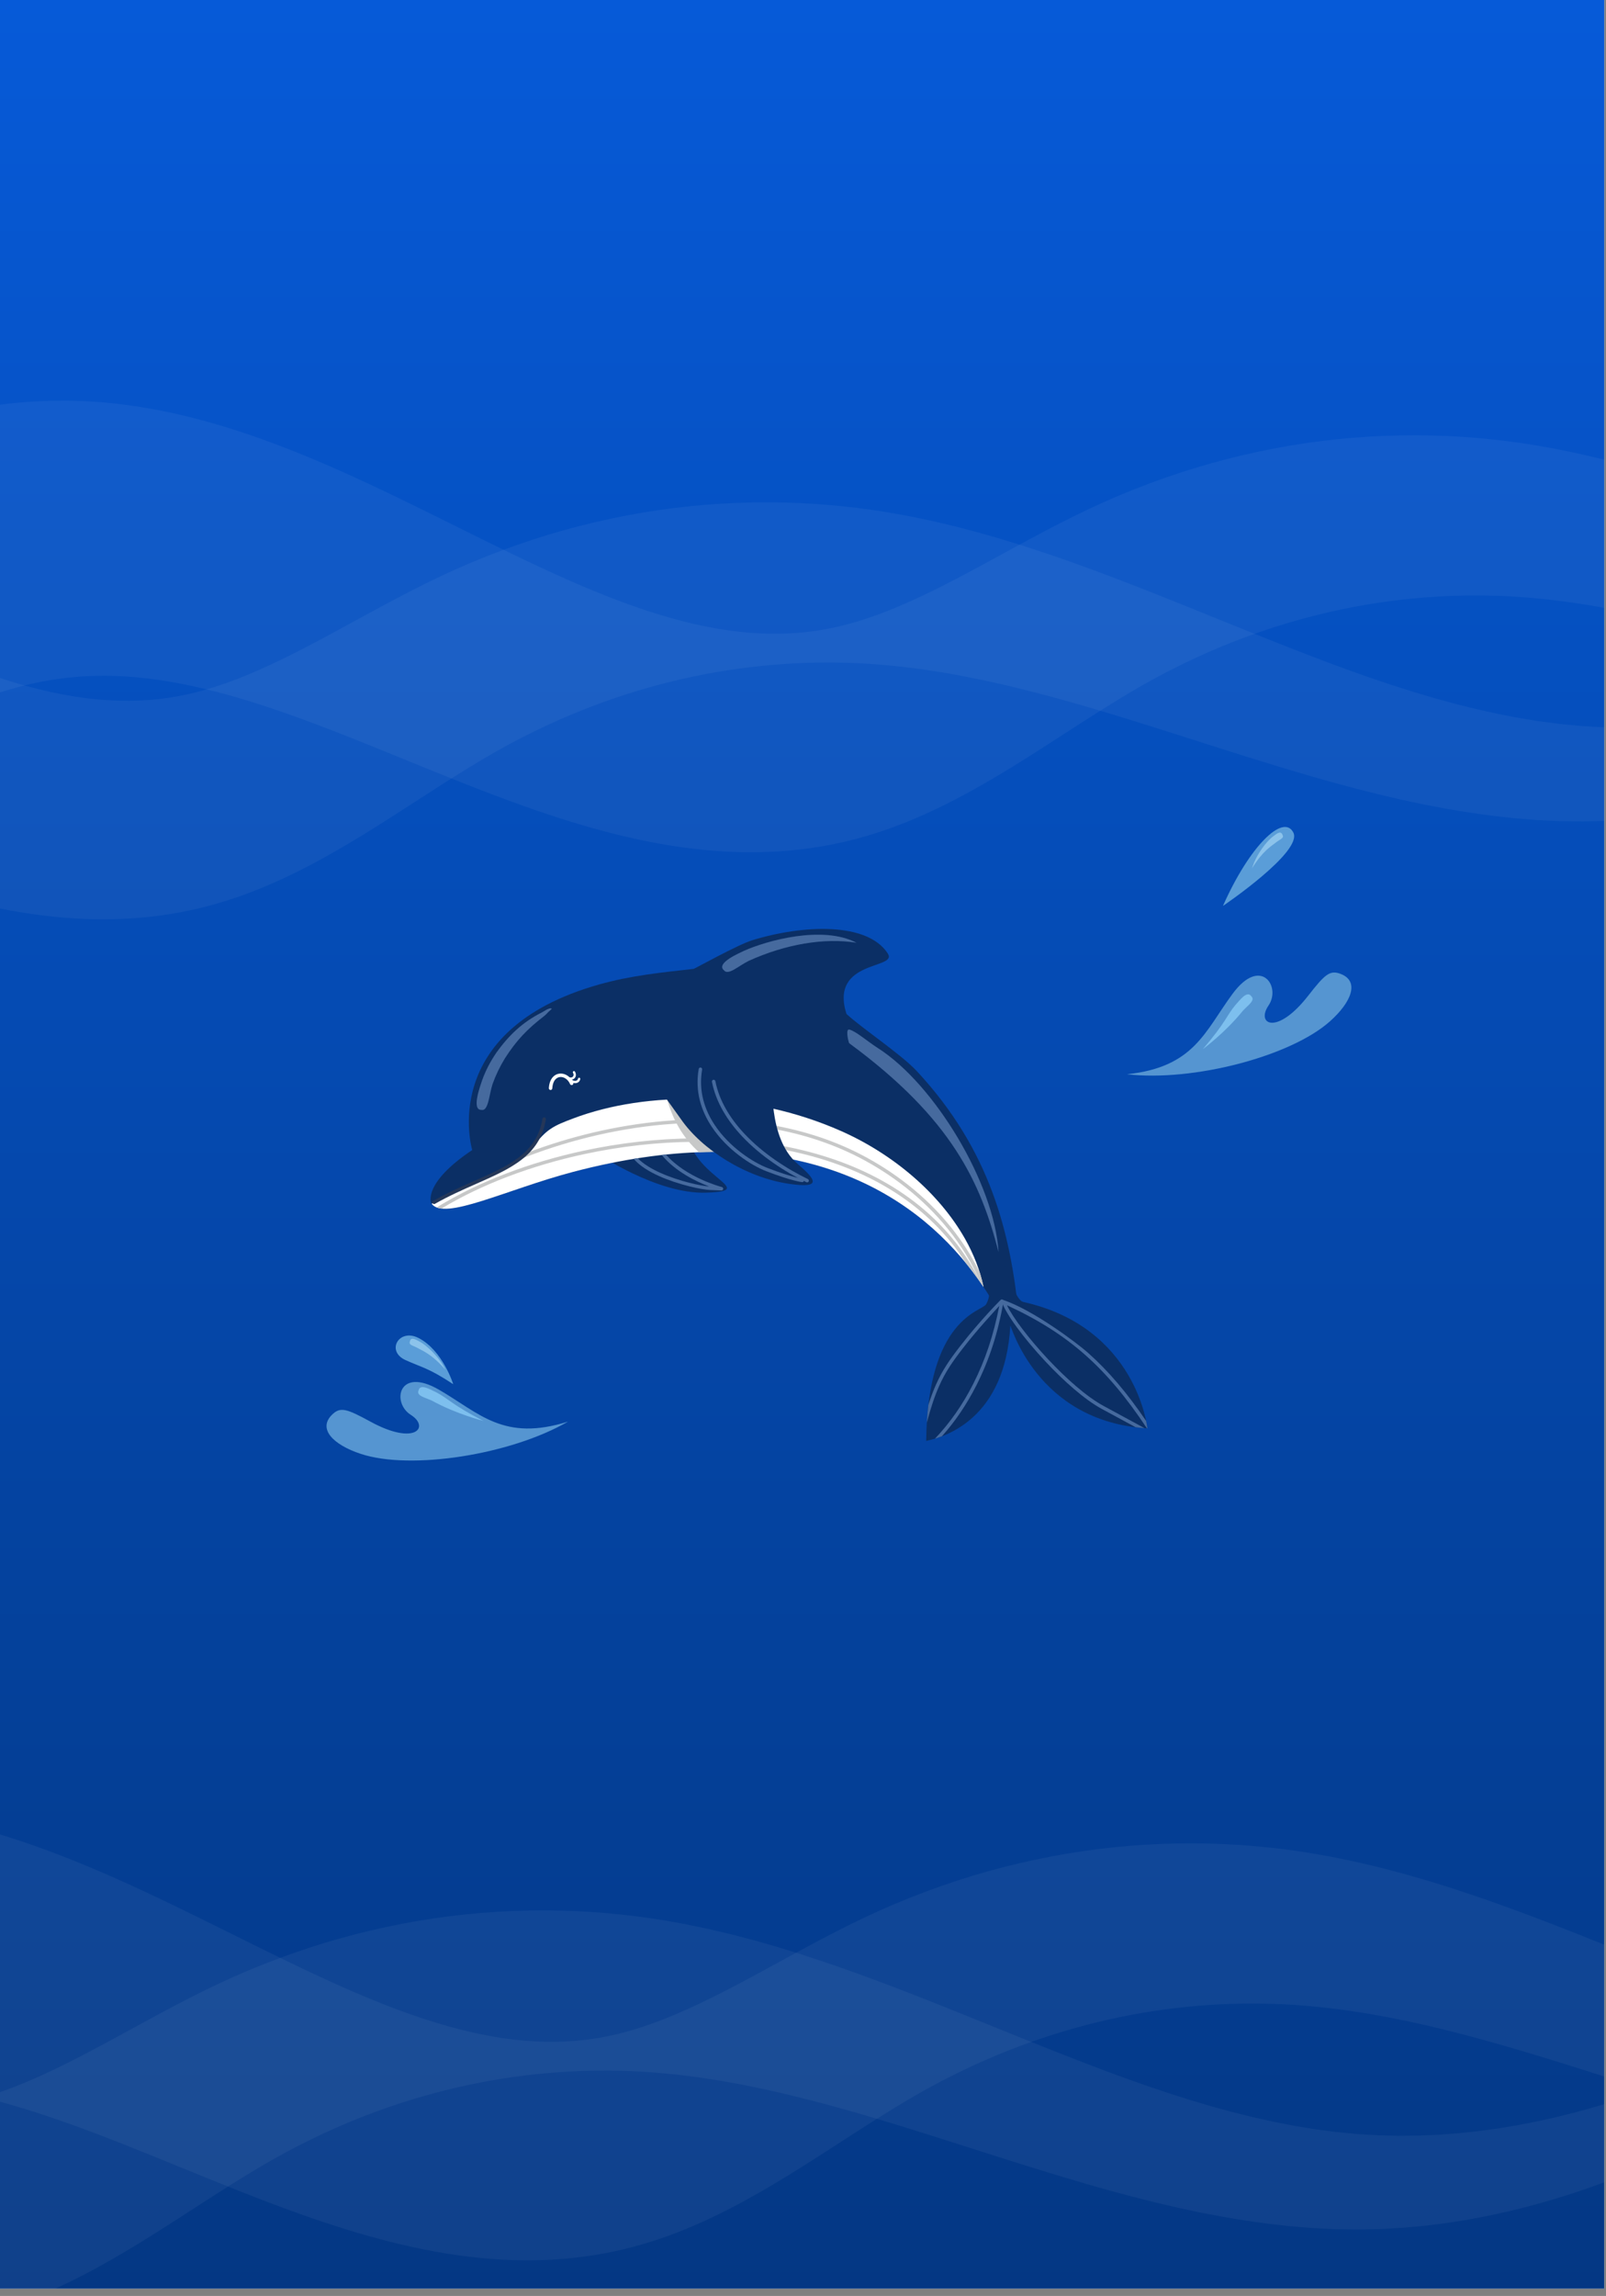 <svg xmlns="http://www.w3.org/2000/svg" fill="none" viewBox="721.817 0 718.976 1027.25" style="max-height: 500px" width="718.976" height="1027.25">
<rect x="721.817" y="0" width="718.976" height="1027.25" fill="#808080" stroke="none"/>
<g clip-path="url(#clip0_6_43)">
<rect fill="white" height="1024" width="1440"/>
<g clip-path="url(#clip1_6_43)">
<rect fill="url(#paint0_linear_6_43)" transform="translate(721)" height="1024" width="720"/>
<path fill="white" d="M706.655 183.602C717.051 181.502 727.557 180.15 738.125 179.577L742.092 179.407C743.414 179.358 744.734 179.283 746.06 179.291L750.036 179.27C751.361 179.269 752.684 179.244 754.013 179.301L757.995 179.428C759.322 179.477 760.647 179.501 761.976 179.609L765.961 179.886C767.288 179.982 768.623 180.062 769.928 180.211L773.86 180.618L774.843 180.723L775.82 180.849L777.774 181.103L779.728 181.358C780.379 181.443 781.03 181.528 781.675 181.634L785.555 182.24C786.851 182.433 788.133 182.674 789.417 182.907L793.265 183.615L797.087 184.403L798.997 184.8L800.892 185.233L804.682 186.107C805.939 186.41 807.189 186.735 808.442 187.05C810.956 187.664 813.428 188.372 815.913 189.05L816.843 189.308L817.766 189.58L819.613 190.125L821.459 190.671C822.074 190.852 822.69 191.033 823.298 191.228C825.735 192.001 828.189 192.747 830.598 193.569L834.224 194.783L837.82 196.047L839.617 196.68L841.401 197.334L844.964 198.647C846.149 199.089 847.322 199.548 848.501 199.999C849.676 200.454 850.862 200.898 852.025 201.368C854.36 202.3 856.702 203.222 859.009 204.187L862.479 205.624L865.923 207.088L867.645 207.821L869.353 208.567L872.769 210.059C877.298 212.074 881.805 214.11 886.25 216.188C890.711 218.256 895.108 220.362 899.494 222.468C903.86 224.581 908.211 226.702 912.51 228.824L937.98 241.436C942.175 243.51 946.327 245.536 950.474 247.548C954.607 249.537 958.734 251.517 962.824 253.42C966.924 255.342 970.992 257.182 975.053 258.995L978.09 260.326L979.608 260.992L981.121 261.636L984.147 262.928L987.162 264.178C1003.23 270.824 1019.01 276.206 1034.48 279.612C1038.34 280.429 1042.19 281.197 1046 281.751L1047.44 281.971L1048.15 282.082L1048.87 282.17L1051.72 282.53L1052.43 282.622L1053.14 282.691L1054.56 282.83L1055.98 282.97C1056.46 283.017 1056.93 283.067 1057.4 283.092C1059.28 283.21 1061.17 283.381 1063.04 283.422L1064.45 283.477C1064.91 283.49 1065.39 283.527 1065.85 283.521L1068.65 283.539C1069.12 283.538 1069.58 283.558 1070.05 283.543L1071.44 283.507L1074.22 283.437L1076.99 283.274L1078.38 283.197L1079.75 283.067L1082.51 282.817L1085.25 282.471L1086.62 282.301C1086.85 282.277 1087.07 282.24 1087.3 282.2L1087.98 282.088L1090.71 281.646C1094.32 281.003 1097.94 280.189 1101.6 279.214C1105.27 278.227 1108.96 277.056 1112.68 275.755C1113.62 275.417 1114.55 275.102 1115.48 274.75L1118.29 273.686C1120.17 272.939 1122.05 272.202 1123.95 271.391C1131.52 268.219 1139.22 264.486 1147.06 260.463C1154.91 256.415 1162.89 252.064 1171.07 247.594L1177.25 244.23L1183.51 240.849C1187.71 238.597 1191.96 236.343 1196.29 234.133C1200.62 231.922 1205.01 229.749 1209.47 227.643L1212.84 226.094C1213.96 225.584 1215.08 225.051 1216.21 224.566L1219.59 223.085L1221.28 222.346L1222.97 221.638C1241.06 214.039 1259.5 208.01 1278.17 203.654C1296.83 199.285 1315.7 196.487 1334.64 195.362C1353.59 194.222 1372.61 194.666 1391.57 196.792L1395.12 197.195C1396.3 197.339 1397.49 197.505 1398.67 197.659C1399.85 197.82 1401.04 197.966 1402.22 198.139L1405.77 198.678C1408.13 199.012 1410.48 199.463 1412.84 199.873L1416.36 200.5L1418.13 200.815C1418.72 200.913 1419.3 201.051 1419.88 201.166L1426.9 202.62L1428.65 202.986C1429.23 203.108 1429.81 203.255 1430.39 203.389L1433.87 204.209L1437.36 205.03L1439.1 205.44L1440.83 205.889L1447.74 207.699L1449.47 208.152L1451.19 208.642L1454.62 209.623L1458.05 210.603L1459.77 211.097L1461.47 211.62L1468.29 213.718C1468.86 213.894 1469.43 214.063 1469.99 214.246L1471.69 214.8L1475.07 215.909C1479.6 217.356 1484.07 218.934 1488.56 220.475C1489.68 220.855 1490.79 221.262 1491.91 221.662L1495.25 222.865C1497.48 223.669 1499.71 224.46 1501.92 225.297L1508.57 227.776C1510.78 228.606 1512.98 229.463 1515.18 230.306C1519.6 231.983 1523.97 233.725 1528.35 235.44C1537.09 238.907 1545.8 242.414 1554.44 245.92C1571.76 252.94 1588.89 259.869 1606.01 266.299L1612.42 268.658L1615.62 269.837L1618.83 270.971L1625.24 273.237L1631.64 275.398C1632.71 275.756 1633.78 276.126 1634.84 276.473L1638.05 277.494C1640.18 278.171 1642.32 278.867 1644.45 279.528L1650.86 281.439L1652.46 281.918C1652.99 282.077 1653.53 282.238 1654.06 282.382L1657.26 283.265C1665.81 285.696 1674.35 287.693 1682.91 289.513L1689.32 290.76L1690.92 291.073C1691.46 291.179 1691.99 291.252 1692.53 291.344L1695.73 291.868L1698.94 292.394L1700.54 292.657C1701.08 292.737 1701.61 292.797 1702.15 292.87L1708.56 293.706L1710.16 293.916L1711.76 294.067L1714.97 294.372L1718.17 294.679L1719.78 294.829L1721.38 294.924L1727.79 295.307L1728.6 295.355L1729.4 295.376L1731 295.416L1734.21 295.498L1737.43 295.581L1740.64 295.557L1743.85 295.532L1745.46 295.521L1746.26 295.515L1747.07 295.485L1753.49 295.226L1755.1 295.161L1756.71 295.048L1759.92 294.815L1763.13 294.584L1763.94 294.527C1764.21 294.505 1764.47 294.472 1764.74 294.447L1766.34 294.28L1772.77 293.617L1779.18 292.762L1780.79 292.548L1781.59 292.441C1781.86 292.405 1782.12 292.355 1782.39 292.314L1785.59 291.791L1788.79 291.267L1790.4 291.005C1790.93 290.91 1791.46 290.802 1791.99 290.701L1798.39 289.47C1799.45 289.278 1800.51 289.02 1801.58 288.792L1804.76 288.088L1807.95 287.383L1811.13 286.597C1822.86 283.751 1834.51 280.25 1846.08 276.227L1848.55 309.05C1838.34 313.382 1828 317.321 1817.53 320.773L1814.22 321.876L1810.9 322.897L1807.57 323.918C1806.46 324.253 1805.35 324.616 1804.24 324.912L1797.54 326.773L1795.86 327.233L1794.18 327.652L1790.81 328.488L1787.44 329.323C1787.15 329.391 1786.88 329.467 1786.59 329.529L1785.74 329.713L1784.05 330.083L1777.26 331.555L1770.44 332.829L1768.74 333.147C1768.45 333.198 1768.17 333.255 1767.88 333.303L1767.03 333.437L1763.6 333.968L1760.17 334.5L1758.45 334.762L1756.73 334.974L1749.83 335.819L1748.97 335.921L1748.1 335.999L1746.37 336.155L1742.91 336.464L1739.45 336.773L1735.97 336.968L1732.5 337.163L1730.76 337.259L1729.89 337.307L1729.02 337.327L1722.04 337.481L1720.3 337.518L1718.55 337.5L1715.06 337.453L1711.57 337.405L1709.82 337.38L1708.08 337.296L1701.1 336.957C1700.52 336.927 1699.94 336.906 1699.36 336.867L1697.62 336.727L1694.14 336.442L1690.65 336.157C1690.07 336.105 1689.49 336.072 1688.91 336.004L1687.18 335.809L1680.23 335.027C1670.99 333.824 1661.76 332.418 1652.61 330.578L1649.17 329.916C1648.6 329.811 1648.03 329.686 1647.46 329.563L1645.75 329.196L1638.9 327.723C1636.63 327.207 1634.36 326.66 1632.09 326.128L1628.68 325.326C1627.54 325.051 1626.42 324.757 1625.29 324.473L1618.5 322.752L1611.75 320.936L1608.37 320.025L1605.01 319.074L1598.28 317.168C1580.4 311.968 1562.7 306.321 1545.18 300.719C1536.41 297.912 1527.69 295.15 1518.99 292.439C1514.65 291.111 1510.3 289.751 1505.98 288.474C1503.81 287.831 1501.64 287.169 1499.48 286.542L1493.01 284.675C1490.84 284.039 1488.69 283.461 1486.54 282.865L1483.31 281.974C1482.23 281.678 1481.15 281.374 1480.08 281.102C1475.78 279.989 1471.48 278.832 1467.19 277.822L1463.98 277.039L1462.37 276.647C1461.84 276.518 1461.3 276.405 1460.77 276.284L1454.35 274.848L1452.75 274.488L1451.15 274.161L1447.95 273.513L1444.75 272.865L1443.15 272.54L1441.56 272.255L1435.18 271.114L1433.59 270.831L1432 270.588L1428.82 270.101L1425.64 269.614C1425.11 269.535 1424.58 269.444 1424.05 269.376L1422.47 269.179L1416.13 268.385C1415.6 268.324 1415.07 268.24 1414.55 268.196L1412.97 268.046L1409.81 267.746C1407.71 267.552 1405.61 267.316 1403.51 267.194L1400.37 266.973C1399.32 266.905 1398.27 266.863 1397.22 266.806C1396.17 266.756 1395.13 266.691 1394.08 266.652L1390.94 266.552C1374.18 266.038 1357.46 267.027 1340.93 269.392C1324.39 271.742 1308.05 275.558 1292.02 280.701C1275.98 285.831 1260.29 292.393 1245.04 300.228L1243.61 300.956L1242.19 301.714L1239.35 303.229C1238.4 303.724 1237.46 304.267 1236.52 304.784L1233.7 306.352C1229.94 308.49 1226.17 310.727 1222.36 313.043C1218.57 315.355 1214.73 317.774 1210.86 320.229L1205.04 323.959L1199.14 327.762C1191.25 332.866 1183.15 338.101 1174.78 343.245C1166.39 348.378 1157.74 353.436 1148.68 358.096C1146.42 359.272 1144.12 360.399 1141.81 361.523L1138.33 363.169C1137.16 363.715 1135.97 364.233 1134.8 364.764C1130.06 366.854 1125.24 368.827 1120.3 370.6C1115.36 372.363 1110.31 373.951 1105.18 375.312L1101.34 376.273L1100.38 376.51C1100.06 376.591 1099.74 376.669 1099.42 376.734L1097.49 377.148C1096.2 377.419 1094.92 377.701 1093.63 377.96L1089.76 378.65L1087.82 378.99L1085.89 379.271L1082.01 379.821C1080.71 379.976 1079.42 380.11 1078.13 380.254L1076.18 380.464C1075.54 380.534 1074.89 380.569 1074.24 380.626L1070.36 380.922C1069.71 380.979 1069.07 380.991 1068.42 381.028L1066.48 381.116C1063.9 381.262 1061.32 381.264 1058.74 381.308C1058.09 381.323 1057.45 381.312 1056.81 381.303L1054.88 381.275L1052.95 381.246L1051.99 381.228L1051.03 381.188L1047.18 381.023L1046.22 380.98L1045.27 380.915L1043.35 380.782C1038.25 380.454 1033.19 379.881 1028.15 379.226L1024.38 378.68C1023.76 378.585 1023.13 378.504 1022.5 378.398L1020.63 378.084L1016.89 377.449L1013.18 376.742L1011.32 376.385L1009.47 375.997L1005.78 375.216L1002.11 374.373L1000.28 373.949C999.67 373.806 999.066 373.649 998.459 373.499L994.818 372.59C993.607 372.281 992.407 371.952 991.201 371.632C988.784 371.001 986.402 370.305 984.008 369.628C983.407 369.46 982.813 369.284 982.22 369.105L980.439 368.572C979.254 368.213 978.058 367.868 976.882 367.496C974.527 366.752 972.158 366.025 969.825 365.248L966.316 364.093L962.829 362.909L961.085 362.315L959.354 361.707L955.892 360.49C951.299 358.841 946.724 357.168 942.208 355.446C937.675 353.735 933.202 351.981 928.74 350.226C924.297 348.462 919.866 346.69 915.486 344.913L889.53 334.354C885.257 332.623 881.024 330.934 876.802 329.261C872.594 327.611 868.396 325.968 864.237 324.406C860.069 322.821 855.938 321.318 851.819 319.842L848.74 318.766L847.202 318.227L845.67 317.708L842.607 316.67L839.557 315.671C837.522 314.994 835.503 314.375 833.483 313.74C832.471 313.415 831.468 313.129 830.462 312.826C829.457 312.529 828.45 312.219 827.448 311.932L824.447 311.083L822.948 310.66L821.455 310.263L818.472 309.468L815.505 308.728C813.524 308.216 811.563 307.795 809.597 307.332C809.105 307.213 808.617 307.114 808.128 307.01L806.663 306.701L805.197 306.392L804.465 306.236L803.737 306.096C801.796 305.733 799.849 305.334 797.926 305.031C796.961 304.871 795.996 304.697 795.035 304.546L792.162 304.128L790.726 303.916L789.299 303.743L786.449 303.392L783.616 303.111C782.672 303.019 781.728 302.914 780.794 302.86L777.985 302.653C777.516 302.612 777.052 302.593 776.588 302.573L775.194 302.509L773.802 302.442L773.106 302.409L772.415 302.395L769.65 302.342C768.723 302.307 767.826 302.341 766.92 302.353L764.21 302.391C763.308 302.384 762.403 302.456 761.499 302.5L758.791 302.64C757.889 302.667 756.986 302.772 756.084 302.851L753.38 303.092C752.479 303.152 751.579 303.292 750.679 303.403L747.981 303.744C740.793 304.749 733.65 306.286 726.597 308.334C718.292 310.747 710.113 313.868 702.137 317.657L692.279 186.99C697.046 185.699 701.841 184.563 706.66 183.589L706.655 183.602Z" opacity="0.05"/>
<path fill="white" d="M416.655 213.602C427.051 211.502 437.557 210.15 448.125 209.577L452.092 209.407C453.414 209.358 454.734 209.283 456.06 209.291L460.036 209.27C461.361 209.269 462.684 209.244 464.013 209.301L467.995 209.428C469.322 209.477 470.647 209.501 471.976 209.609L475.961 209.886C477.288 209.982 478.623 210.062 479.928 210.211L483.86 210.618L484.843 210.723L485.82 210.849L487.774 211.103L489.728 211.358C490.379 211.443 491.03 211.528 491.675 211.634L495.555 212.24C496.851 212.433 498.133 212.674 499.417 212.907L503.265 213.615L507.087 214.403L508.997 214.8L510.892 215.233L514.682 216.107C515.939 216.41 517.189 216.735 518.442 217.05C520.956 217.664 523.428 218.372 525.913 219.05L526.843 219.308L527.766 219.58L529.613 220.125L531.459 220.671C532.074 220.852 532.69 221.033 533.298 221.228C535.735 222.001 538.189 222.747 540.598 223.569L544.224 224.783L547.82 226.047L549.617 226.68L551.401 227.334L554.964 228.647C556.149 229.089 557.322 229.548 558.501 229.999C559.676 230.454 560.862 230.898 562.025 231.368C564.36 232.3 566.702 233.222 569.009 234.187L572.479 235.624L575.923 237.088L577.645 237.821L579.353 238.567L582.769 240.059C587.298 242.074 591.805 244.11 596.25 246.188C600.711 248.256 605.108 250.362 609.494 252.468C613.86 254.581 618.211 256.702 622.51 258.824L647.98 271.436C652.175 273.51 656.327 275.536 660.474 277.548C664.607 279.537 668.734 281.517 672.824 283.42C676.924 285.342 680.992 287.182 685.053 288.995L688.09 290.326L689.608 290.992L691.121 291.636L694.147 292.928L697.162 294.178C713.232 300.824 729.013 306.206 744.477 309.612C748.336 310.429 752.188 311.197 756.003 311.751L757.436 311.971L758.153 312.082L758.866 312.17L761.719 312.53L762.432 312.622L763.142 312.691L764.562 312.83L765.982 312.97C766.456 313.017 766.93 313.067 767.399 313.092C769.28 313.21 771.173 313.381 773.041 313.422L774.447 313.477C774.915 313.49 775.388 313.527 775.852 313.521L778.649 313.539C779.116 313.538 779.585 313.558 780.048 313.543L781.439 313.507L784.223 313.437L786.99 313.274L788.376 313.197L789.752 313.067L792.508 312.817L795.248 312.471L796.618 312.301C796.847 312.277 797.075 312.24 797.301 312.2L797.982 312.088L800.708 311.646C804.319 311.003 807.941 310.189 811.604 309.214C815.266 308.227 818.961 307.056 822.683 305.755C823.615 305.417 824.545 305.102 825.481 304.75L828.292 303.686C830.173 302.939 832.054 302.202 833.95 301.391C841.52 298.219 849.223 294.486 857.059 290.463C864.906 286.415 872.887 282.064 881.075 277.594L887.247 274.23L893.508 270.849C897.713 268.597 901.958 266.343 906.291 264.133C910.62 261.922 915.013 259.749 919.475 257.643L922.839 256.094C923.961 255.584 925.078 255.051 926.207 254.566L929.587 253.085L931.277 252.346L932.974 251.638C951.064 244.039 969.502 238.01 988.166 233.654C1006.83 229.285 1025.7 226.487 1044.64 225.362C1063.59 224.222 1082.61 224.666 1101.57 226.792L1105.12 227.195C1106.3 227.339 1107.49 227.505 1108.67 227.659C1109.85 227.82 1111.04 227.966 1112.22 228.139L1115.77 228.678C1118.13 229.012 1120.48 229.463 1122.84 229.873L1126.36 230.5L1128.13 230.815C1128.72 230.913 1129.3 231.051 1129.88 231.166L1136.9 232.62L1138.65 232.986C1139.23 233.108 1139.81 233.255 1140.39 233.389L1143.87 234.209L1147.36 235.03L1149.1 235.44L1150.83 235.889L1157.74 237.699L1159.47 238.152L1161.19 238.642L1164.62 239.623L1168.05 240.603L1169.77 241.097L1171.47 241.62L1178.29 243.718C1178.86 243.894 1179.43 244.063 1179.99 244.246L1181.69 244.8L1185.07 245.909C1189.6 247.356 1194.07 248.934 1198.56 250.475C1199.68 250.855 1200.79 251.262 1201.91 251.662L1205.25 252.865C1207.48 253.669 1209.71 254.46 1211.92 255.297L1218.57 257.776C1220.78 258.606 1222.98 259.463 1225.18 260.306C1229.6 261.983 1233.97 263.725 1238.35 265.44C1247.09 268.907 1255.8 272.414 1264.44 275.92C1281.76 282.94 1298.89 289.869 1316.01 296.299L1322.42 298.658L1325.62 299.837L1328.83 300.971L1335.24 303.237L1341.64 305.398C1342.71 305.756 1343.78 306.126 1344.84 306.473L1348.05 307.494C1350.18 308.171 1352.32 308.867 1354.45 309.528L1360.86 311.439L1362.46 311.918C1362.99 312.077 1363.53 312.238 1364.06 312.382L1367.26 313.265C1375.81 315.696 1384.35 317.693 1392.91 319.513L1399.32 320.76L1400.92 321.073C1401.46 321.179 1401.99 321.252 1402.53 321.344L1405.73 321.868L1408.94 322.394L1410.54 322.657C1411.08 322.737 1411.61 322.797 1412.15 322.87L1418.56 323.706L1420.16 323.916L1421.76 324.067L1424.97 324.372L1428.17 324.679L1429.78 324.829L1431.38 324.924L1437.79 325.307L1438.6 325.355L1439.4 325.376L1441 325.416L1444.21 325.498L1447.43 325.581L1450.64 325.557L1453.85 325.532L1455.46 325.521L1456.26 325.515L1457.07 325.485L1463.49 325.226L1465.1 325.161L1466.71 325.048L1469.92 324.815L1473.13 324.584L1473.94 324.527C1474.21 324.505 1474.47 324.472 1474.74 324.447L1476.34 324.28L1482.77 323.617L1489.18 322.762L1490.79 322.548L1491.59 322.441C1491.86 322.405 1492.12 322.355 1492.39 322.314L1495.59 321.791L1498.79 321.267L1500.4 321.005C1500.93 320.91 1501.46 320.802 1501.99 320.701L1508.39 319.47C1509.45 319.278 1510.51 319.02 1511.58 318.792L1514.76 318.088L1517.95 317.383L1521.13 316.597C1532.86 313.751 1544.51 310.25 1556.08 306.227L1558.55 339.05C1548.34 343.382 1538 347.321 1527.53 350.773L1524.22 351.876L1520.9 352.897L1517.57 353.918C1516.46 354.253 1515.35 354.616 1514.24 354.912L1507.54 356.773L1505.86 357.233L1504.18 357.652L1500.81 358.488L1497.44 359.323C1497.15 359.391 1496.88 359.467 1496.59 359.529L1495.74 359.713L1494.05 360.083L1487.26 361.555L1480.44 362.829L1478.74 363.147C1478.45 363.198 1478.17 363.255 1477.88 363.303L1477.03 363.437L1473.6 363.968L1470.17 364.5L1468.45 364.762L1466.73 364.974L1459.83 365.819L1458.97 365.921L1458.1 365.999L1456.37 366.155L1452.91 366.464L1449.45 366.773L1445.97 366.968L1442.5 367.163L1440.76 367.259L1439.89 367.307L1439.02 367.327L1432.04 367.481L1430.3 367.518L1428.55 367.5L1425.06 367.453L1421.57 367.405L1419.82 367.38L1418.08 367.296L1411.1 366.957C1410.52 366.927 1409.94 366.906 1409.36 366.867L1407.62 366.727L1404.14 366.442L1400.65 366.157C1400.07 366.105 1399.49 366.072 1398.91 366.004L1397.18 365.809L1390.23 365.027C1380.99 363.824 1371.76 362.418 1362.61 360.578L1359.17 359.916C1358.6 359.811 1358.03 359.686 1357.46 359.563L1355.75 359.196L1348.9 357.723C1346.63 357.207 1344.36 356.66 1342.09 356.128L1338.68 355.326C1337.54 355.051 1336.42 354.757 1335.29 354.473L1328.5 352.752L1321.75 350.936L1318.37 350.025L1315.01 349.074L1308.28 347.168C1290.4 341.968 1272.7 336.321 1255.18 330.719C1246.41 327.912 1237.69 325.15 1228.99 322.439C1224.65 321.111 1220.3 319.751 1215.98 318.474C1213.81 317.831 1211.64 317.169 1209.48 316.542L1203.01 314.675C1200.84 314.039 1198.69 313.461 1196.54 312.865L1193.31 311.974C1192.23 311.678 1191.15 311.374 1190.08 311.102C1185.78 309.989 1181.48 308.832 1177.19 307.822L1173.98 307.039L1172.37 306.647C1171.84 306.518 1171.3 306.405 1170.77 306.284L1164.35 304.848L1162.75 304.488L1161.15 304.161L1157.95 303.513L1154.75 302.865L1153.15 302.54L1151.56 302.255L1145.18 301.114L1143.59 300.831L1142 300.588L1138.82 300.101L1135.64 299.614C1135.11 299.535 1134.58 299.444 1134.05 299.376L1132.47 299.179L1126.13 298.385C1125.6 298.324 1125.07 298.24 1124.55 298.196L1122.97 298.046L1119.81 297.746C1117.71 297.552 1115.61 297.316 1113.51 297.194L1110.37 296.973C1109.32 296.905 1108.27 296.863 1107.22 296.806C1106.17 296.756 1105.13 296.691 1104.08 296.652L1100.94 296.552C1084.18 296.038 1067.46 297.027 1050.93 299.392C1034.39 301.742 1018.05 305.558 1002.02 310.701C985.984 315.831 970.286 322.393 955.043 330.228L953.612 330.956L952.191 331.714L949.349 333.229C948.399 333.724 947.464 334.267 946.521 334.784L943.699 336.352C939.942 338.49 936.166 340.727 932.365 343.043C928.566 345.355 924.729 347.774 920.864 350.229L915.039 353.959L909.144 357.762C901.249 362.866 893.149 368.101 884.782 373.245C876.395 378.378 867.742 383.436 858.676 388.096C856.421 389.272 854.117 390.399 851.815 391.523L848.325 393.169C847.16 393.715 845.972 394.233 844.795 394.764C840.063 396.854 835.238 398.827 830.299 400.6C825.357 402.363 820.307 403.951 815.183 405.312L811.342 406.273L810.381 406.51C810.061 406.591 809.741 406.669 809.419 406.734L807.491 407.148C806.204 407.419 804.918 407.701 803.631 407.96L799.76 408.65L797.824 408.99L795.886 409.271L792.006 409.821C790.712 409.976 789.42 410.11 788.125 410.254L786.183 410.464C785.536 410.534 784.89 410.569 784.242 410.626L780.361 410.922C779.712 410.979 779.068 410.991 778.422 411.028L776.484 411.116C773.896 411.262 771.322 411.264 768.741 411.308C768.094 411.323 767.453 411.312 766.81 411.303L764.881 411.275L762.952 411.246L761.988 411.228L761.027 411.188L757.185 411.023L756.224 410.98L755.268 410.915L753.355 410.782C748.245 410.454 743.187 409.881 738.148 409.226L734.383 408.68C733.757 408.585 733.126 408.504 732.503 408.398L730.632 408.084L726.892 407.449L723.176 406.742L721.317 406.385L719.472 405.997L715.78 405.216L712.114 404.373L710.28 403.949C709.67 403.806 709.066 403.649 708.459 403.499L704.818 402.59C703.607 402.281 702.407 401.952 701.201 401.632C698.784 401.001 696.402 400.305 694.008 399.628C693.407 399.46 692.813 399.284 692.22 399.105L690.439 398.572C689.254 398.213 688.058 397.868 686.882 397.496C684.527 396.752 682.158 396.025 679.825 395.248L676.316 394.093L672.829 392.909L671.085 392.315L669.354 391.707L665.892 390.49C661.299 388.841 656.724 387.168 652.208 385.446C647.675 383.735 643.202 381.981 638.74 380.226C634.297 378.462 629.866 376.69 625.486 374.913L599.53 364.354C595.257 362.623 591.024 360.934 586.802 359.261C582.594 357.611 578.396 355.968 574.237 354.406C570.069 352.821 565.938 351.318 561.819 349.842L558.74 348.766L557.202 348.227L555.67 347.708L552.607 346.67L549.557 345.671C547.522 344.994 545.503 344.375 543.483 343.74C542.471 343.415 541.468 343.129 540.462 342.826C539.457 342.529 538.45 342.219 537.448 341.932L534.447 341.083L532.948 340.66L531.455 340.263L528.472 339.468L525.505 338.728C523.524 338.216 521.563 337.795 519.597 337.332C519.105 337.213 518.617 337.114 518.128 337.01L516.663 336.701L515.197 336.392L514.465 336.236L513.737 336.096C511.796 335.733 509.849 335.334 507.926 335.031C506.961 334.871 505.996 334.697 505.035 334.546L502.162 334.128L500.726 333.916L499.299 333.743L496.449 333.392L493.616 333.111C492.672 333.019 491.728 332.914 490.794 332.86L487.985 332.653C487.516 332.612 487.052 332.593 486.588 332.573L485.194 332.509L483.802 332.442L483.106 332.409L482.415 332.395L479.65 332.342C478.723 332.307 477.826 332.341 476.92 332.353L474.21 332.391C473.308 332.384 472.403 332.456 471.499 332.5L468.791 332.64C467.889 332.667 466.986 332.772 466.084 332.851L463.38 333.092C462.479 333.152 461.579 333.292 460.679 333.403L457.981 333.744C450.793 334.749 443.65 336.286 436.597 338.334C428.292 340.747 420.113 343.868 412.137 347.657L402.279 216.99C407.046 215.699 411.841 214.563 416.66 213.589L416.655 213.602Z" opacity="0.05"/>
<path fill="white" d="M606.655 813.602C617.051 811.502 627.557 810.15 638.125 809.577L642.092 809.407C643.414 809.358 644.734 809.283 646.06 809.291L650.036 809.27C651.361 809.269 652.684 809.244 654.013 809.301L657.995 809.428C659.322 809.477 660.647 809.501 661.976 809.609L665.961 809.886C667.288 809.982 668.623 810.062 669.928 810.211L673.86 810.618L674.843 810.723L675.82 810.849L677.774 811.103L679.728 811.358C680.379 811.443 681.03 811.528 681.675 811.634L685.555 812.24C686.851 812.433 688.133 812.674 689.417 812.907L693.265 813.615L697.087 814.403L698.997 814.8L700.892 815.233L704.682 816.107C705.939 816.41 707.189 816.735 708.442 817.05C710.956 817.664 713.428 818.372 715.913 819.05L716.843 819.308L717.766 819.58L719.613 820.125L721.459 820.671C722.074 820.852 722.69 821.033 723.298 821.228C725.735 822.001 728.189 822.747 730.598 823.569L734.224 824.783L737.82 826.047L739.617 826.68L741.401 827.334L744.964 828.647C746.149 829.089 747.322 829.548 748.501 829.999C749.676 830.454 750.862 830.898 752.025 831.368C754.36 832.3 756.702 833.222 759.009 834.187L762.479 835.624L765.923 837.088L767.645 837.821L769.353 838.567L772.769 840.059C777.298 842.074 781.805 844.11 786.25 846.188C790.711 848.256 795.108 850.362 799.494 852.468C803.86 854.581 808.211 856.702 812.51 858.824L837.98 871.436C842.175 873.51 846.327 875.536 850.474 877.548C854.607 879.537 858.734 881.517 862.824 883.42C866.924 885.342 870.992 887.182 875.053 888.995L878.09 890.326L879.608 890.992L881.121 891.636L884.147 892.928L887.162 894.178C903.232 900.824 919.013 906.206 934.477 909.612C938.336 910.429 942.188 911.197 946.003 911.751L947.436 911.971L948.153 912.082L948.866 912.17L951.719 912.53L952.432 912.622L953.142 912.691L954.562 912.83L955.982 912.97C956.456 913.017 956.93 913.067 957.399 913.092C959.28 913.21 961.173 913.381 963.041 913.422L964.447 913.477C964.915 913.49 965.388 913.527 965.852 913.521L968.649 913.539C969.116 913.538 969.585 913.558 970.048 913.543L971.439 913.507L974.223 913.437L976.99 913.274L978.376 913.197L979.752 913.067L982.508 912.817L985.248 912.471L986.618 912.301C986.847 912.277 987.075 912.24 987.301 912.2L987.982 912.088L990.708 911.646C994.319 911.003 997.941 910.189 1001.6 909.214C1005.27 908.227 1008.96 907.056 1012.68 905.755C1013.62 905.417 1014.55 905.102 1015.48 904.75L1018.29 903.686C1020.17 902.939 1022.05 902.202 1023.95 901.391C1031.52 898.219 1039.22 894.486 1047.06 890.463C1054.91 886.415 1062.89 882.064 1071.07 877.594L1077.25 874.23L1083.51 870.849C1087.71 868.597 1091.96 866.343 1096.29 864.133C1100.62 861.922 1105.01 859.749 1109.47 857.643L1112.84 856.094C1113.96 855.584 1115.08 855.051 1116.21 854.566L1119.59 853.085L1121.28 852.346L1122.97 851.638C1141.06 844.039 1159.5 838.01 1178.17 833.654C1196.83 829.285 1215.7 826.487 1234.64 825.362C1253.59 824.222 1272.61 824.666 1291.57 826.792L1295.12 827.195C1296.3 827.339 1297.49 827.505 1298.67 827.659C1299.85 827.82 1301.04 827.966 1302.22 828.139L1305.77 828.678C1308.13 829.012 1310.48 829.463 1312.84 829.873L1316.36 830.5L1318.13 830.815C1318.72 830.913 1319.3 831.051 1319.88 831.166L1326.9 832.62L1328.65 832.986C1329.23 833.108 1329.81 833.255 1330.39 833.389L1333.87 834.209L1337.36 835.03L1339.1 835.44L1340.83 835.889L1347.74 837.699L1349.47 838.152L1351.19 838.642L1354.62 839.623L1358.05 840.603L1359.77 841.097L1361.47 841.62L1368.29 843.718C1368.86 843.894 1369.43 844.063 1369.99 844.246L1371.69 844.8L1375.07 845.909C1379.6 847.356 1384.07 848.934 1388.56 850.475C1389.68 850.855 1390.79 851.262 1391.91 851.662L1395.25 852.865C1397.48 853.669 1399.71 854.46 1401.92 855.297L1408.57 857.776C1410.78 858.606 1412.98 859.463 1415.18 860.306C1419.6 861.983 1423.97 863.725 1428.35 865.44C1437.09 868.907 1445.8 872.414 1454.44 875.92C1471.76 882.94 1488.89 889.869 1506.01 896.299L1512.42 898.658L1515.62 899.837L1518.83 900.971L1525.24 903.237L1531.64 905.398C1532.71 905.756 1533.78 906.126 1534.84 906.473L1538.05 907.494C1540.18 908.171 1542.32 908.867 1544.45 909.528L1550.86 911.439L1552.46 911.918C1552.99 912.077 1553.53 912.238 1554.06 912.382L1557.26 913.265C1565.81 915.696 1574.35 917.693 1582.91 919.513L1589.32 920.76L1590.92 921.073C1591.46 921.179 1591.99 921.252 1592.53 921.344L1595.73 921.868L1598.94 922.394L1600.54 922.657C1601.08 922.737 1601.61 922.797 1602.15 922.87L1608.56 923.706L1610.16 923.916L1611.76 924.067L1614.97 924.372L1618.17 924.679L1619.78 924.829L1621.38 924.924L1627.79 925.307L1628.6 925.355L1629.4 925.376L1631 925.416L1634.21 925.498L1637.43 925.581L1640.64 925.557L1643.85 925.532L1645.46 925.521L1646.26 925.515L1647.07 925.485L1653.49 925.226L1655.1 925.161L1656.71 925.048L1659.92 924.815L1663.13 924.584L1663.94 924.527C1664.21 924.505 1664.47 924.472 1664.74 924.447L1666.34 924.28L1672.77 923.617L1679.18 922.762L1680.79 922.548L1681.59 922.441C1681.86 922.405 1682.12 922.355 1682.39 922.314L1685.59 921.791L1688.79 921.267L1690.4 921.005C1690.93 920.91 1691.46 920.802 1691.99 920.701L1698.39 919.47C1699.45 919.278 1700.51 919.02 1701.58 918.792L1704.76 918.088L1707.95 917.383L1711.13 916.597C1722.86 913.751 1734.51 910.25 1746.08 906.227L1748.55 939.05C1738.34 943.382 1728 947.321 1717.53 950.773L1714.22 951.876L1710.9 952.897L1707.57 953.918C1706.46 954.253 1705.35 954.616 1704.24 954.912L1697.54 956.773L1695.86 957.233L1694.18 957.652L1690.81 958.488L1687.44 959.323C1687.15 959.391 1686.88 959.467 1686.59 959.529L1685.74 959.713L1684.05 960.083L1677.26 961.555L1670.44 962.829L1668.74 963.147C1668.45 963.198 1668.17 963.255 1667.88 963.303L1667.03 963.437L1663.6 963.968L1660.17 964.5L1658.45 964.762L1656.73 964.974L1649.83 965.819L1648.97 965.921L1648.1 965.999L1646.37 966.155L1642.91 966.464L1639.45 966.773L1635.97 966.968L1632.5 967.163L1630.76 967.259L1629.89 967.307L1629.02 967.327L1622.04 967.481L1620.3 967.518L1618.55 967.5L1615.06 967.453L1611.57 967.405L1609.82 967.38L1608.08 967.296L1601.1 966.957C1600.52 966.927 1599.94 966.906 1599.36 966.867L1597.62 966.727L1594.14 966.442L1590.65 966.157C1590.07 966.105 1589.49 966.072 1588.91 966.004L1587.18 965.809L1580.23 965.027C1570.99 963.824 1561.76 962.418 1552.61 960.578L1549.17 959.916C1548.6 959.811 1548.03 959.686 1547.46 959.563L1545.75 959.196L1538.9 957.723C1536.63 957.207 1534.36 956.66 1532.09 956.128L1528.68 955.326C1527.54 955.051 1526.42 954.757 1525.29 954.473L1518.5 952.752L1511.75 950.936L1508.37 950.025L1505.01 949.074L1498.28 947.168C1480.4 941.968 1462.7 936.321 1445.18 930.719C1436.41 927.912 1427.69 925.15 1418.99 922.439C1414.65 921.111 1410.3 919.751 1405.98 918.474C1403.81 917.831 1401.64 917.169 1399.48 916.542L1393.01 914.675C1390.84 914.039 1388.69 913.461 1386.54 912.865L1383.31 911.974C1382.23 911.678 1381.15 911.374 1380.08 911.102C1375.78 909.989 1371.48 908.832 1367.19 907.822L1363.98 907.039L1362.37 906.647C1361.84 906.518 1361.3 906.405 1360.77 906.284L1354.35 904.848L1352.75 904.488L1351.15 904.161L1347.95 903.513L1344.75 902.865L1343.15 902.54L1341.56 902.255L1335.18 901.114L1333.59 900.831L1332 900.588L1328.82 900.101L1325.64 899.614C1325.11 899.535 1324.58 899.444 1324.05 899.376L1322.47 899.179L1316.13 898.385C1315.6 898.324 1315.07 898.24 1314.55 898.196L1312.97 898.046L1309.81 897.746C1307.71 897.552 1305.61 897.316 1303.51 897.194L1300.37 896.973C1299.32 896.905 1298.27 896.863 1297.22 896.806C1296.17 896.756 1295.13 896.691 1294.08 896.652L1290.94 896.552C1274.18 896.038 1257.46 897.027 1240.93 899.392C1224.39 901.742 1208.05 905.558 1192.02 910.701C1175.98 915.831 1160.29 922.393 1145.04 930.228L1143.61 930.956L1142.19 931.714L1139.35 933.229C1138.4 933.724 1137.46 934.267 1136.52 934.784L1133.7 936.352C1129.94 938.49 1126.17 940.727 1122.36 943.043C1118.57 945.355 1114.73 947.774 1110.86 950.229L1105.04 953.959L1099.14 957.762C1091.25 962.866 1083.15 968.101 1074.78 973.245C1066.39 978.378 1057.74 983.436 1048.68 988.096C1046.42 989.272 1044.12 990.399 1041.81 991.523L1038.33 993.169C1037.16 993.715 1035.97 994.233 1034.8 994.764C1030.06 996.854 1025.24 998.827 1020.3 1000.6C1015.36 1002.36 1010.31 1003.95 1005.18 1005.31L1001.34 1006.27L1000.38 1006.51C1000.06 1006.59 999.741 1006.67 999.419 1006.73L997.491 1007.15C996.204 1007.42 994.918 1007.7 993.631 1007.96L989.76 1008.65L987.824 1008.99L985.886 1009.27L982.006 1009.82C980.712 1009.98 979.42 1010.11 978.125 1010.25L976.183 1010.46C975.536 1010.53 974.89 1010.57 974.242 1010.63L970.361 1010.92C969.712 1010.98 969.068 1010.99 968.422 1011.03L966.484 1011.12C963.896 1011.26 961.322 1011.26 958.741 1011.31C958.094 1011.32 957.453 1011.31 956.81 1011.3L954.881 1011.28L952.952 1011.25L951.988 1011.23L951.027 1011.19L947.185 1011.02L946.224 1010.98L945.268 1010.92L943.355 1010.78C938.245 1010.45 933.187 1009.88 928.148 1009.23L924.383 1008.68C923.757 1008.58 923.126 1008.5 922.503 1008.4L920.632 1008.08L916.892 1007.45L913.176 1006.74L911.317 1006.39L909.472 1006L905.78 1005.22L902.114 1004.37L900.28 1003.95C899.67 1003.81 899.066 1003.65 898.459 1003.5L894.818 1002.59C893.607 1002.28 892.407 1001.95 891.201 1001.63C888.784 1001 886.402 1000.31 884.008 999.628C883.407 999.46 882.813 999.284 882.22 999.105L880.439 998.572C879.254 998.213 878.058 997.868 876.882 997.496C874.527 996.752 872.158 996.025 869.825 995.248L866.316 994.093L862.829 992.909L861.085 992.315L859.354 991.707L855.892 990.49C851.299 988.841 846.724 987.168 842.208 985.446C837.675 983.735 833.202 981.981 828.74 980.226C824.297 978.462 819.866 976.69 815.486 974.913L789.53 964.354C785.257 962.623 781.024 960.934 776.802 959.261C772.594 957.611 768.396 955.968 764.237 954.406C760.069 952.821 755.938 951.318 751.819 949.842L748.74 948.766L747.202 948.227L745.67 947.708L742.607 946.67L739.557 945.671C737.522 944.994 735.503 944.375 733.483 943.74C732.471 943.415 731.468 943.129 730.462 942.826C729.457 942.529 728.45 942.219 727.448 941.932L724.447 941.083L722.948 940.66L721.455 940.263L718.472 939.468L715.505 938.728C713.524 938.216 711.563 937.795 709.597 937.332C709.105 937.213 708.617 937.114 708.128 937.01L706.663 936.701L705.197 936.392L704.465 936.236L703.737 936.096C701.796 935.733 699.849 935.334 697.926 935.031C696.961 934.871 695.996 934.697 695.035 934.546L692.162 934.128L690.726 933.916L689.299 933.743L686.449 933.392L683.616 933.111C682.672 933.019 681.728 932.914 680.794 932.86L677.985 932.653C677.516 932.612 677.052 932.593 676.588 932.573L675.194 932.509L673.802 932.442L673.106 932.409L672.415 932.395L669.65 932.342C668.723 932.307 667.826 932.341 666.92 932.353L664.21 932.391C663.308 932.384 662.403 932.456 661.499 932.5L658.791 932.64C657.889 932.667 656.986 932.772 656.084 932.851L653.38 933.092C652.479 933.152 651.579 933.292 650.679 933.403L647.981 933.744C640.793 934.749 633.65 936.286 626.597 938.334C618.292 940.747 610.113 943.868 602.137 947.657L592.279 816.99C597.046 815.699 601.841 814.563 606.66 813.589L606.655 813.602Z" opacity="0.05"/>
<path fill="white" d="M316.655 843.602C327.051 841.502 337.557 840.15 348.125 839.577L352.092 839.407C353.414 839.358 354.734 839.283 356.06 839.291L360.036 839.27C361.361 839.269 362.684 839.244 364.013 839.301L367.995 839.428C369.322 839.477 370.647 839.501 371.976 839.609L375.961 839.886C377.288 839.982 378.623 840.062 379.928 840.211L383.86 840.618L384.843 840.723L385.82 840.849L387.774 841.103L389.728 841.358C390.379 841.443 391.03 841.528 391.675 841.634L395.555 842.24C396.851 842.433 398.133 842.674 399.417 842.907L403.265 843.615L407.087 844.403L408.997 844.8L410.892 845.233L414.682 846.107C415.939 846.41 417.189 846.735 418.442 847.05C420.956 847.664 423.428 848.372 425.913 849.05L426.843 849.308L427.766 849.58L429.613 850.125L431.459 850.671C432.074 850.852 432.69 851.033 433.298 851.228C435.735 852.001 438.189 852.747 440.598 853.569L444.224 854.783L447.82 856.047L449.617 856.68L451.401 857.334L454.964 858.647C456.149 859.089 457.322 859.548 458.501 859.999C459.676 860.454 460.862 860.898 462.025 861.368C464.36 862.3 466.702 863.222 469.009 864.187L472.479 865.624L475.923 867.088L477.645 867.821L479.353 868.567L482.769 870.059C487.298 872.074 491.805 874.11 496.25 876.188C500.711 878.256 505.108 880.362 509.494 882.468C513.86 884.581 518.211 886.702 522.51 888.824L547.98 901.436C552.175 903.51 556.327 905.536 560.474 907.548C564.607 909.537 568.734 911.517 572.824 913.42C576.924 915.342 580.992 917.182 585.053 918.995L588.09 920.326L589.608 920.992L591.121 921.636L594.147 922.928L597.162 924.178C613.232 930.824 629.013 936.206 644.477 939.612C648.336 940.429 652.188 941.197 656.003 941.751L657.436 941.971L658.153 942.082L658.866 942.17L661.719 942.53L662.432 942.622L663.142 942.691L664.562 942.83L665.982 942.97C666.456 943.017 666.93 943.067 667.399 943.092C669.28 943.21 671.173 943.381 673.041 943.422L674.447 943.477C674.915 943.49 675.388 943.527 675.852 943.521L678.649 943.539C679.116 943.538 679.585 943.558 680.048 943.543L681.439 943.507L684.223 943.437L686.99 943.274L688.376 943.197L689.752 943.067L692.508 942.817L695.248 942.471L696.618 942.301C696.847 942.277 697.075 942.24 697.301 942.2L697.982 942.088L700.708 941.646C704.319 941.003 707.941 940.189 711.604 939.214C715.266 938.227 718.961 937.056 722.683 935.755C723.615 935.417 724.545 935.102 725.481 934.75L728.292 933.686C730.173 932.939 732.054 932.202 733.95 931.391C741.52 928.219 749.223 924.486 757.059 920.463C764.906 916.415 772.887 912.064 781.075 907.594L787.247 904.23L793.508 900.849C797.713 898.597 801.958 896.343 806.291 894.133C810.62 891.922 815.013 889.749 819.475 887.643L822.839 886.094C823.961 885.584 825.078 885.051 826.207 884.566L829.587 883.085L831.277 882.346L832.974 881.638C851.064 874.039 869.502 868.01 888.166 863.654C906.827 859.285 925.695 856.487 944.645 855.362C963.592 854.222 982.612 854.666 1001.57 856.792L1005.12 857.195C1006.3 857.339 1007.49 857.505 1008.67 857.659C1009.85 857.82 1011.04 857.966 1012.22 858.139L1015.77 858.678C1018.13 859.012 1020.48 859.463 1022.84 859.873L1026.36 860.5L1028.13 860.815C1028.72 860.913 1029.3 861.051 1029.88 861.166L1036.9 862.62L1038.65 862.986C1039.23 863.108 1039.81 863.255 1040.39 863.389L1043.87 864.209L1047.36 865.03L1049.1 865.44L1050.83 865.889L1057.74 867.699L1059.47 868.152L1061.19 868.642L1064.62 869.623L1068.05 870.603L1069.77 871.097L1071.47 871.62L1078.29 873.718C1078.86 873.894 1079.43 874.063 1079.99 874.246L1081.69 874.8L1085.07 875.909C1089.6 877.356 1094.07 878.934 1098.56 880.475C1099.68 880.855 1100.79 881.262 1101.91 881.662L1105.25 882.865C1107.48 883.669 1109.71 884.46 1111.92 885.297L1118.57 887.776C1120.78 888.606 1122.98 889.463 1125.18 890.306C1129.6 891.983 1133.97 893.725 1138.35 895.44C1147.09 898.907 1155.8 902.414 1164.44 905.92C1181.76 912.94 1198.89 919.869 1216.01 926.299L1222.42 928.658L1225.62 929.837L1228.83 930.971L1235.24 933.237L1241.64 935.398C1242.71 935.756 1243.78 936.126 1244.84 936.473L1248.05 937.494C1250.18 938.171 1252.32 938.867 1254.45 939.528L1260.86 941.439L1262.46 941.918C1262.99 942.077 1263.53 942.238 1264.06 942.382L1267.26 943.265C1275.81 945.696 1284.35 947.693 1292.91 949.513L1299.32 950.76L1300.92 951.073C1301.46 951.179 1301.99 951.252 1302.53 951.344L1305.73 951.868L1308.94 952.394L1310.54 952.657C1311.08 952.737 1311.61 952.797 1312.15 952.87L1318.56 953.706L1320.16 953.916L1321.76 954.067L1324.97 954.372L1328.17 954.679L1329.78 954.829L1331.38 954.924L1337.79 955.307L1338.6 955.355L1339.4 955.376L1341 955.416L1344.21 955.498L1347.43 955.581L1350.64 955.557L1353.85 955.532L1355.46 955.521L1356.26 955.515L1357.07 955.485L1363.49 955.226L1365.1 955.161L1366.71 955.048L1369.92 954.815L1373.13 954.584L1373.94 954.527C1374.21 954.505 1374.47 954.472 1374.74 954.447L1376.34 954.28L1382.77 953.617L1389.18 952.762L1390.79 952.548L1391.59 952.441C1391.86 952.405 1392.12 952.355 1392.39 952.314L1395.59 951.791L1398.79 951.267L1400.4 951.005C1400.93 950.91 1401.46 950.802 1401.99 950.701L1408.39 949.47C1409.45 949.278 1410.51 949.02 1411.58 948.792L1414.76 948.088L1417.95 947.383L1421.13 946.597C1432.86 943.751 1444.51 940.25 1456.08 936.227L1458.55 969.05C1448.34 973.382 1438 977.321 1427.53 980.773L1424.22 981.876L1420.9 982.897L1417.57 983.918C1416.46 984.253 1415.35 984.616 1414.24 984.912L1407.54 986.773L1405.86 987.233L1404.18 987.652L1400.81 988.488L1397.44 989.323C1397.15 989.391 1396.88 989.467 1396.59 989.529L1395.74 989.713L1394.05 990.083L1387.26 991.555L1380.44 992.829L1378.74 993.147C1378.45 993.198 1378.17 993.255 1377.88 993.303L1377.03 993.437L1373.6 993.968L1370.17 994.5L1368.45 994.762L1366.73 994.974L1359.83 995.819L1358.97 995.921L1358.1 995.999L1356.37 996.155L1352.91 996.464L1349.45 996.773L1345.97 996.968L1342.5 997.163L1340.76 997.259L1339.89 997.307L1339.02 997.327L1332.04 997.481L1330.3 997.518L1328.55 997.5L1325.06 997.453L1321.57 997.405L1319.82 997.38L1318.08 997.296L1311.1 996.957C1310.52 996.927 1309.94 996.906 1309.36 996.867L1307.62 996.727L1304.14 996.442L1300.65 996.157C1300.07 996.105 1299.49 996.072 1298.91 996.004L1297.18 995.809L1290.23 995.027C1280.99 993.824 1271.76 992.418 1262.61 990.578L1259.17 989.916C1258.6 989.811 1258.03 989.686 1257.46 989.563L1255.75 989.196L1248.9 987.723C1246.63 987.207 1244.36 986.66 1242.09 986.128L1238.68 985.326C1237.54 985.051 1236.42 984.757 1235.29 984.473L1228.5 982.752L1221.75 980.936L1218.37 980.025L1215.01 979.074L1208.28 977.168C1190.4 971.968 1172.7 966.321 1155.18 960.719C1146.41 957.912 1137.69 955.15 1128.99 952.439C1124.65 951.111 1120.3 949.751 1115.98 948.474C1113.81 947.831 1111.64 947.169 1109.48 946.542L1103.01 944.675C1100.84 944.039 1098.69 943.461 1096.54 942.865L1093.31 941.974C1092.23 941.678 1091.15 941.374 1090.08 941.102C1085.78 939.989 1081.48 938.832 1077.19 937.822L1073.98 937.039L1072.37 936.647C1071.84 936.518 1071.3 936.405 1070.77 936.284L1064.35 934.848L1062.75 934.488L1061.15 934.161L1057.95 933.513L1054.75 932.865L1053.15 932.54L1051.56 932.255L1045.18 931.114L1043.59 930.831L1042 930.588L1038.82 930.101L1035.64 929.614C1035.11 929.535 1034.58 929.444 1034.05 929.376L1032.47 929.179L1026.13 928.385C1025.6 928.324 1025.07 928.24 1024.55 928.196L1022.97 928.046L1019.81 927.746C1017.71 927.552 1015.61 927.316 1013.51 927.194L1010.37 926.973C1009.32 926.905 1008.27 926.863 1007.22 926.806C1006.17 926.756 1005.13 926.691 1004.08 926.652L1000.94 926.552C984.177 926.038 967.461 927.027 950.928 929.392C934.392 931.742 918.046 935.558 902.017 940.701C885.984 945.831 870.286 952.393 855.043 960.228L853.612 960.956L852.191 961.714L849.349 963.229C848.399 963.724 847.464 964.267 846.521 964.784L843.699 966.352C839.942 968.49 836.166 970.727 832.365 973.043C828.566 975.355 824.729 977.774 820.864 980.229L815.039 983.959L809.144 987.762C801.249 992.866 793.149 998.101 784.782 1003.24C776.395 1008.38 767.742 1013.44 758.676 1018.1C756.421 1019.27 754.117 1020.4 751.815 1021.52L748.325 1023.17C747.16 1023.72 745.972 1024.23 744.795 1024.76C740.063 1026.85 735.238 1028.83 730.299 1030.6C725.357 1032.36 720.307 1033.95 715.183 1035.31L711.342 1036.27L710.381 1036.51C710.061 1036.59 709.741 1036.67 709.419 1036.73L707.491 1037.15C706.204 1037.42 704.918 1037.7 703.631 1037.96L699.76 1038.65L697.824 1038.99L695.886 1039.27L692.006 1039.82C690.712 1039.98 689.42 1040.11 688.125 1040.25L686.183 1040.46C685.536 1040.53 684.89 1040.57 684.242 1040.63L680.361 1040.92C679.712 1040.98 679.068 1040.99 678.422 1041.03L676.484 1041.12C673.896 1041.26 671.322 1041.26 668.741 1041.31C668.094 1041.32 667.453 1041.31 666.81 1041.3L664.881 1041.28L662.952 1041.25L661.988 1041.23L661.027 1041.19L657.185 1041.02L656.224 1040.98L655.268 1040.92L653.355 1040.78C648.245 1040.45 643.187 1039.88 638.148 1039.23L634.383 1038.68C633.757 1038.58 633.126 1038.5 632.503 1038.4L630.632 1038.08L626.892 1037.45L623.176 1036.74L621.317 1036.39L619.472 1036L615.78 1035.22L612.114 1034.37L610.28 1033.95C609.67 1033.81 609.066 1033.65 608.459 1033.5L604.818 1032.59C603.607 1032.28 602.407 1031.95 601.201 1031.63C598.784 1031 596.402 1030.31 594.008 1029.63C593.407 1029.46 592.813 1029.28 592.22 1029.11L590.439 1028.57C589.254 1028.21 588.058 1027.87 586.882 1027.5C584.527 1026.75 582.158 1026.03 579.825 1025.25L576.316 1024.09L572.829 1022.91L571.085 1022.31L569.354 1021.71L565.892 1020.49C561.299 1018.84 556.724 1017.17 552.208 1015.45C547.675 1013.74 543.202 1011.98 538.74 1010.23C534.297 1008.46 529.866 1006.69 525.486 1004.91L499.53 994.354C495.257 992.623 491.024 990.934 486.802 989.261C482.594 987.611 478.396 985.968 474.237 984.406C470.069 982.821 465.938 981.318 461.819 979.842L458.74 978.766L457.202 978.227L455.67 977.708L452.607 976.67L449.557 975.671C447.522 974.994 445.503 974.375 443.483 973.74C442.471 973.415 441.468 973.129 440.462 972.826C439.457 972.529 438.45 972.219 437.448 971.932L434.447 971.083L432.948 970.66L431.455 970.263L428.472 969.468L425.505 968.728C423.524 968.216 421.563 967.795 419.597 967.332C419.105 967.213 418.617 967.114 418.128 967.01L416.663 966.701L415.197 966.392L414.465 966.236L413.737 966.096C411.796 965.733 409.849 965.334 407.926 965.031C406.961 964.871 405.996 964.697 405.035 964.546L402.162 964.128L400.726 963.916L399.299 963.743L396.449 963.392L393.616 963.111C392.672 963.019 391.728 962.914 390.794 962.86L387.985 962.653C387.516 962.612 387.052 962.593 386.588 962.573L385.194 962.509L383.802 962.442L383.106 962.409L382.415 962.395L379.65 962.342C378.723 962.307 377.826 962.341 376.92 962.353L374.21 962.391C373.308 962.384 372.403 962.456 371.499 962.5L368.791 962.64C367.889 962.667 366.986 962.772 366.084 962.851L363.38 963.092C362.479 963.152 361.579 963.292 360.679 963.403L357.981 963.744C350.793 964.749 343.65 966.286 336.597 968.334C328.292 970.747 320.113 973.868 312.137 977.657L302.279 846.99C307.046 845.699 311.841 844.563 316.66 843.589L316.655 843.602Z" opacity="0.05"/>
</g>
<path fill="#0B2F65" d="M989.2 516.056C989.2 516.056 1015.77 534.324 1037.92 533.629C1063.71 532.819 1027.58 525.88 1029.76 503.315L989.2 516.056Z" clip-rule="evenodd" fill-rule="evenodd"/>
<path fill="#0B2F65" d="M914.789 538.095C914.789 538.095 911.082 529.344 933.222 514.552C933.222 514.552 917.085 460.974 990.136 440.445C1004.33 436.458 1017.75 435.137 1032.39 433.487C1032.77 433.444 1052.13 422.667 1058.58 420.685C1081.33 413.684 1110.24 412.464 1119.3 426.682C1123.79 433.736 1093.1 429.292 1100.75 453.64C1106.9 459.472 1125.22 471.692 1132.16 479.137C1165.38 514.78 1174.19 552.046 1177.86 588.164C1178.74 596.799 1170.28 589.599 1169.59 588.3C1143.81 539.901 1086.05 495.97 978.369 524.337C947.977 532.344 919.492 546.922 914.789 538.095Z" clip-rule="evenodd" fill-rule="evenodd"/>
<path fill="white" d="M1162.12 575.826C1159.1 571.303 1155.77 566.877 1152.11 562.605C1121 526.25 1066.34 501.159 978.364 524.337C948.548 532.192 920.572 546.369 915.082 538.568C925.365 533.362 935.475 528.369 945.676 523.851C948.949 522.401 957.008 517.533 960.477 513.034C966.561 505.146 969.562 503.754 978.427 500.415C1011.7 487.884 1058.01 488.219 1098.29 506.017C1121.73 516.374 1142.34 533.945 1153.8 554.193C1157.74 561.149 1160.59 568.422 1162.12 575.826Z" clip-rule="evenodd" fill-rule="evenodd"/>
<path fill="#C7C8C8" d="M1058.24 516.096C1050.8 515.439 1042.97 515.236 1034.75 515.531C1027.42 508.971 1023.04 500.919 1020.5 491.982C1021.57 491.924 1022.64 491.877 1023.72 491.839L1058.24 516.096Z" clip-rule="evenodd" fill-rule="evenodd"/>
<path fill="#C7C8C8" d="M1161.19 574.464C1159.04 571.326 1156.74 568.236 1154.28 565.214C1137.85 539.188 1111.29 523.625 1080.99 516.199C1050.14 508.64 1015.42 509.504 983.525 516.343C959.626 521.468 937.323 529.946 919.435 540.745C918.74 540.664 918.105 540.527 917.537 540.327C917.588 540.147 917.706 539.983 917.879 539.877C936.039 528.772 958.801 520.059 983.203 514.827C1015.31 507.942 1050.27 507.076 1081.35 514.693C1112.5 522.328 1139.76 538.481 1156.36 565.625C1158.09 568.453 1159.7 571.4 1161.19 574.464Z" clip-rule="evenodd" fill-rule="evenodd"/>
<path fill="#C7C8C8" d="M1162.12 575.827C1161.69 575.19 1161.26 574.558 1160.83 573.928C1156.97 565.059 1151.97 557.032 1146.18 549.861C1134.95 535.953 1120.75 525.244 1106.26 517.791C1080.18 504.38 1049.38 500.424 1018.87 503.153C996.37 505.168 974.03 510.819 953.846 518.999C955.284 517.975 956.7 516.864 957.942 515.729C977.014 508.487 997.805 503.486 1018.74 501.613C1049.52 498.858 1080.61 502.86 1106.97 516.415C1121.64 523.958 1136.01 534.8 1147.39 548.89C1152.4 555.101 1156.84 561.942 1160.46 569.41C1161.12 571.533 1161.68 573.674 1162.12 575.827Z" clip-rule="evenodd" fill-rule="evenodd"/>
<path fill="#0B2F65" d="M1136.45 644.68C1145.52 642.794 1171.77 634.482 1174.12 593.16C1174.19 591.931 1185.54 636.134 1235.48 639.062C1235.48 639.062 1230.88 593.868 1179.88 582.511C1175.13 581.454 1169.23 556.424 1166.6 554.694C1146.49 541.464 1171.22 569.444 1163.27 583.584C1161.48 586.778 1137.11 589.418 1136.45 644.68Z" clip-rule="evenodd" fill-rule="evenodd"/>
<path fill="#0B2F65" d="M1026.82 500.962C1036.07 514.234 1055.53 526.827 1075.11 529.677C1089.96 531.84 1087.1 527.783 1078.89 520.752C1065.17 509.003 1068.18 483.151 1067.02 482.269C1059.17 476.302 1040.43 480.002 1029.39 480.932C1010.91 482.493 1016.9 486.719 1026.82 500.962Z" clip-rule="evenodd" fill-rule="evenodd"/>
<path fill="white" d="M969.074 486.95C969.049 487.378 968.683 487.703 968.254 487.679C967.828 487.654 967.502 487.287 967.527 486.86C967.668 484.456 968.439 482.757 969.519 481.695C970.266 480.958 971.159 480.528 972.1 480.381C973.025 480.236 973.992 480.368 974.902 480.754C976.346 481.365 977.657 482.618 978.434 484.406C978.605 484.797 978.426 485.253 978.034 485.425C977.642 485.597 977.185 485.417 977.016 485.026C976.403 483.618 975.399 482.644 974.303 482.178C973.657 481.904 972.978 481.809 972.338 481.91C971.715 482.009 971.115 482.299 970.607 482.8C969.781 483.608 969.19 484.966 969.074 486.95Z" clip-rule="evenodd" fill-rule="evenodd"/>
<path fill="#253758" d="M916.514 538.621C916.141 538.832 915.67 538.702 915.458 538.331C915.247 537.96 915.378 537.487 915.749 537.274C922.088 533.68 928.374 530.903 934.25 528.309C949.587 521.532 962.096 516.008 964.671 500.569C964.742 500.146 965.142 499.862 965.562 499.931C965.984 500.003 966.27 500.402 966.2 500.824C963.486 517.086 950.633 522.765 934.874 529.728C929.023 532.313 922.764 535.079 916.514 538.621Z" clip-rule="evenodd" fill-rule="evenodd"/>
<path fill="#466A9E" d="M1137.43 628.587C1138.54 625.108 1139.66 622.141 1140.85 619.478C1143.79 612.884 1147.1 608.188 1151.63 602.336C1160.63 590.706 1169.73 581.658 1169.76 581.629C1170.05 581.318 1170.53 581.301 1170.85 581.592C1171.04 581.777 1171.12 582.041 1171.08 582.288L1171.08 582.289C1168.55 596.615 1164.65 608.559 1158.85 619.977C1154.56 628.409 1149.43 635.985 1143.49 642.614C1142.4 643.029 1141.37 643.377 1140.4 643.669C1147.07 636.661 1152.79 628.489 1157.46 619.279C1162.84 608.705 1166.63 597.417 1169.17 584.283C1166.02 587.763 1159.44 594.768 1152.85 603.283C1148.39 609.047 1145.13 613.664 1142.26 620.11C1140.33 624.44 1138.57 629.608 1136.74 636.509C1136.91 633.716 1137.14 631.074 1137.43 628.587Z" clip-rule="evenodd" fill-rule="evenodd"/>
<path fill="#466A9E" d="M1170.34 582.425C1170.22 582.016 1170.05 581.585 1170.46 581.467C1184.17 585.903 1204.19 601.099 1208.78 605.165C1218.04 613.376 1226.41 623.237 1234.92 635.761C1235.35 637.839 1235.48 639.059 1235.48 639.059C1235.41 639.055 1235.34 639.048 1235.26 639.044C1226.26 625.468 1217.5 614.96 1207.75 606.325C1197.59 597.315 1186.35 590.328 1172.62 583.997C1175.19 589.423 1182.38 598.917 1190.91 608.041C1198.99 616.676 1208.26 624.944 1215.94 629.079C1224.92 633.918 1230.71 637.067 1234.17 638.965C1232.84 638.864 1231.52 638.738 1230.24 638.58C1226.76 636.682 1221.87 634.035 1215.2 630.447C1207.37 626.229 1197.97 617.844 1189.79 609.098C1179.92 598.556 1171.81 587.436 1170.34 582.425Z" clip-rule="evenodd" fill-rule="evenodd"/>
<path fill="#466A9E" d="M1168.86 560.188C1160.86 529.457 1148.4 500.861 1101.96 466.735C1101.36 465.162 1100.43 460.255 1102.01 460.636C1104.97 461.348 1109.81 465.711 1114.9 468.972C1140.28 485.207 1166.91 529.565 1168.86 560.188Z" clip-rule="evenodd" fill-rule="evenodd"/>
<path fill="#466A9E" d="M1054.86 425.428C1064.94 420.885 1090.04 413.857 1105.25 421.798C1090.73 419.495 1073.52 422.421 1056.94 429.939C1052.43 432.157 1047.82 436.604 1045.92 434.134C1042.1 430.899 1052.99 426.371 1054.86 425.428Z" clip-rule="evenodd" fill-rule="evenodd"/>
<path fill="#466A9E" d="M1007.33 518.222C1009.84 520.816 1013.57 523.027 1017.63 524.842C1026.06 528.605 1035.84 530.626 1039.3 530.855C1033.48 528.636 1024.17 524.188 1018.08 516.772C1018.7 516.704 1019.32 516.64 1019.94 516.576C1028.99 526.871 1044.43 530.964 1044.99 531.11C1045.34 531.192 1045.6 531.516 1045.58 531.892C1045.57 532.32 1045.21 532.652 1044.78 532.637L1039.52 532.416C1036.23 532.279 1025.86 530.207 1017 526.253C1012.39 524.194 1008.17 521.613 1005.51 518.509C1006.12 518.412 1006.72 518.319 1007.33 518.222Z" clip-rule="evenodd" fill-rule="evenodd"/>
<path fill="#466A9E" d="M1034.62 478.264C1034.7 477.842 1035.1 477.558 1035.52 477.631C1035.94 477.702 1036.22 478.103 1036.15 478.524C1034.49 488.071 1037.2 496.442 1041.75 503.299C1048.36 513.273 1058.84 520.045 1065.47 522.594C1076.76 526.938 1081.04 527.366 1081.05 527.366C1081.48 527.412 1081.78 527.796 1081.74 528.222C1081.69 528.647 1081.31 528.954 1080.88 528.907C1080.87 528.907 1076.41 528.459 1064.91 524.038C1058.07 521.407 1047.27 514.425 1040.46 504.152C1035.71 497 1032.88 488.254 1034.62 478.264Z" clip-rule="evenodd" fill-rule="evenodd"/>
<path fill="#466A9E" d="M1040.54 484.022C1040.46 483.6 1040.73 483.194 1041.16 483.111C1041.58 483.029 1041.98 483.303 1042.07 483.724C1043.81 492.611 1048.78 500.577 1055.22 507.407C1063.44 516.124 1074.06 522.987 1083.5 527.549C1083.88 527.734 1084.04 528.197 1083.86 528.584C1083.67 528.969 1083.21 529.13 1082.82 528.945C1073.25 524.312 1062.46 517.341 1054.09 508.468C1047.46 501.443 1042.35 493.224 1040.54 484.022Z" clip-rule="evenodd" fill-rule="evenodd"/>
<path fill="white" d="M978.324 479.984C978.188 479.735 978.28 479.419 978.531 479.283C978.78 479.146 979.094 479.237 979.232 479.487C979.595 480.149 979.692 480.765 979.601 481.3C979.521 481.77 979.297 482.169 978.978 482.476C978.669 482.774 978.271 482.982 977.83 483.079C977.24 483.21 976.571 483.141 975.946 482.825C975.692 482.695 975.591 482.383 975.721 482.129C975.85 481.875 976.162 481.772 976.417 481.902C976.82 482.107 977.242 482.152 977.608 482.071C977.862 482.017 978.09 481.897 978.262 481.73C978.426 481.574 978.54 481.368 978.582 481.127C978.634 480.81 978.565 480.422 978.324 479.984Z" clip-rule="evenodd" fill-rule="evenodd"/>
<path fill="white" d="M980.576 482.599C980.631 482.319 980.901 482.135 981.181 482.189C981.462 482.241 981.645 482.513 981.593 482.793C981.476 483.394 981.184 483.843 980.789 484.149C980.392 484.456 979.899 484.613 979.381 484.635C978.891 484.655 978.375 484.55 977.913 484.336C977.275 484.04 976.723 483.536 976.437 482.858C976.327 482.595 976.45 482.293 976.711 482.182C976.975 482.071 977.277 482.195 977.387 482.456C977.565 482.881 977.925 483.203 978.345 483.398C978.664 483.544 979.013 483.617 979.342 483.603C979.647 483.592 979.933 483.502 980.154 483.332C980.359 483.173 980.514 482.93 980.576 482.599Z" clip-rule="evenodd" fill-rule="evenodd"/>
<path fill="#466A9E" d="M937.64 483.371C939.344 478.726 941.259 475.098 944.024 470.993C949.593 463.234 955.644 457.422 964.2 453.083C964.977 452.699 965.635 452.232 966.38 451.806C966.713 451.62 968.547 450.733 968.794 451.37C968.78 451.49 967.413 452.669 967.214 452.873C966.547 453.585 966.024 454.155 965.233 454.753C957.803 460.474 952.974 465.541 947.879 473.494C945.537 477.357 943.863 480.799 942.32 485.039C940.802 489.686 940.466 497.301 937.403 496.576C932.625 496.844 936.988 485.443 937.64 483.371Z" clip-rule="evenodd" fill-rule="evenodd"/>
<path fill="#5595D1" d="M976.109 636.05C947.215 645.137 936.534 632.323 918.379 621.812C900.113 611.235 897.071 627.566 905.714 633.024C914.357 638.482 907.759 647.027 887.708 636.095C876.902 630.205 874.11 629.289 870.352 633.076C864.094 639.381 870.97 646.418 883.347 650.497C905.749 657.878 950.36 650.949 976.109 636.05Z" clip-rule="evenodd" fill-rule="evenodd"/>
<path fill="#5595D1" d="M1226.35 480.64C1256.48 477.476 1261.18 461.47 1273.65 444.601C1286.19 427.629 1295.48 441.4 1289.73 449.847C1283.97 458.293 1293.42 463.506 1307.47 445.498C1315.04 435.793 1317.23 433.842 1322.19 435.821C1330.44 439.114 1326.93 448.307 1317.2 456.974C1299.59 472.661 1255.9 484.06 1226.35 480.64Z" clip-rule="evenodd" fill-rule="evenodd"/>
<path fill="#7DBFEE" d="M917.093 622.934C922.742 625.847 924.072 628.512 938.275 635.746C938.206 635.732 926.19 632.734 915.251 626.715C912.111 625.218 908.115 624.569 909.202 622.092C909.946 618.876 914.484 621.739 917.093 622.934Z" clip-rule="evenodd" fill-rule="evenodd"/>
<path fill="#7DBFEE" d="M1275.02 449.511C1270.91 454.351 1270.69 457.322 1260.3 469.411C1260.36 469.371 1270.33 462.032 1278.16 452.308C1280.5 449.73 1283.95 447.612 1282 445.733C1280.09 443.042 1276.98 447.414 1275.02 449.511Z" clip-rule="evenodd" fill-rule="evenodd"/>
<path fill="#5A9DD8" d="M924.713 619.316C913.614 611.987 910.708 611.867 903.357 608.531C894.484 604.504 900.416 594.218 909.106 598.603C919.981 604.088 924.713 619.316 924.713 619.316Z" clip-rule="evenodd" fill-rule="evenodd"/>
<path fill="#8CC3EB" d="M909.915 600.385C912.688 601.923 918.218 606.734 921.227 612.866C915.308 606.019 911.265 604.497 908.504 602.983C906.337 601.839 904.698 601.763 905.337 600.096C905.84 597.913 908.101 599.469 909.915 600.385Z" clip-rule="evenodd" fill-rule="evenodd"/>
<path fill="#5A9DD8" d="M1269.31 405.329C1281.29 378.287 1296.36 363.908 1300.81 372.466C1305.26 381.025 1269.31 405.329 1269.31 405.329Z" clip-rule="evenodd" fill-rule="evenodd"/>
<path fill="#8CC3EB" d="M1291.48 374.434C1289 376.38 1284.33 381.969 1282.34 388.461C1287.07 380.81 1290.8 378.681 1293.27 376.761C1295.22 375.296 1296.82 374.965 1295.93 373.431C1295.09 371.368 1293.12 373.248 1291.48 374.434Z" clip-rule="evenodd" fill-rule="evenodd"/>
</g>
<defs>
<linearGradient gradientUnits="userSpaceOnUse" y2="1237.5" x2="360" y1="0" x1="360" id="paint0_linear_6_43">
<stop stop-color="#065AD8"/>
<stop stop-color="#033072" offset="1"/>
</linearGradient>
<clipPath id="clip0_6_43">
<rect fill="white" height="1024" width="1440"/>
</clipPath>
<clipPath id="clip1_6_43">
<rect transform="translate(721)" fill="white" height="1024" width="720"/>
</clipPath>
</defs>
</svg>